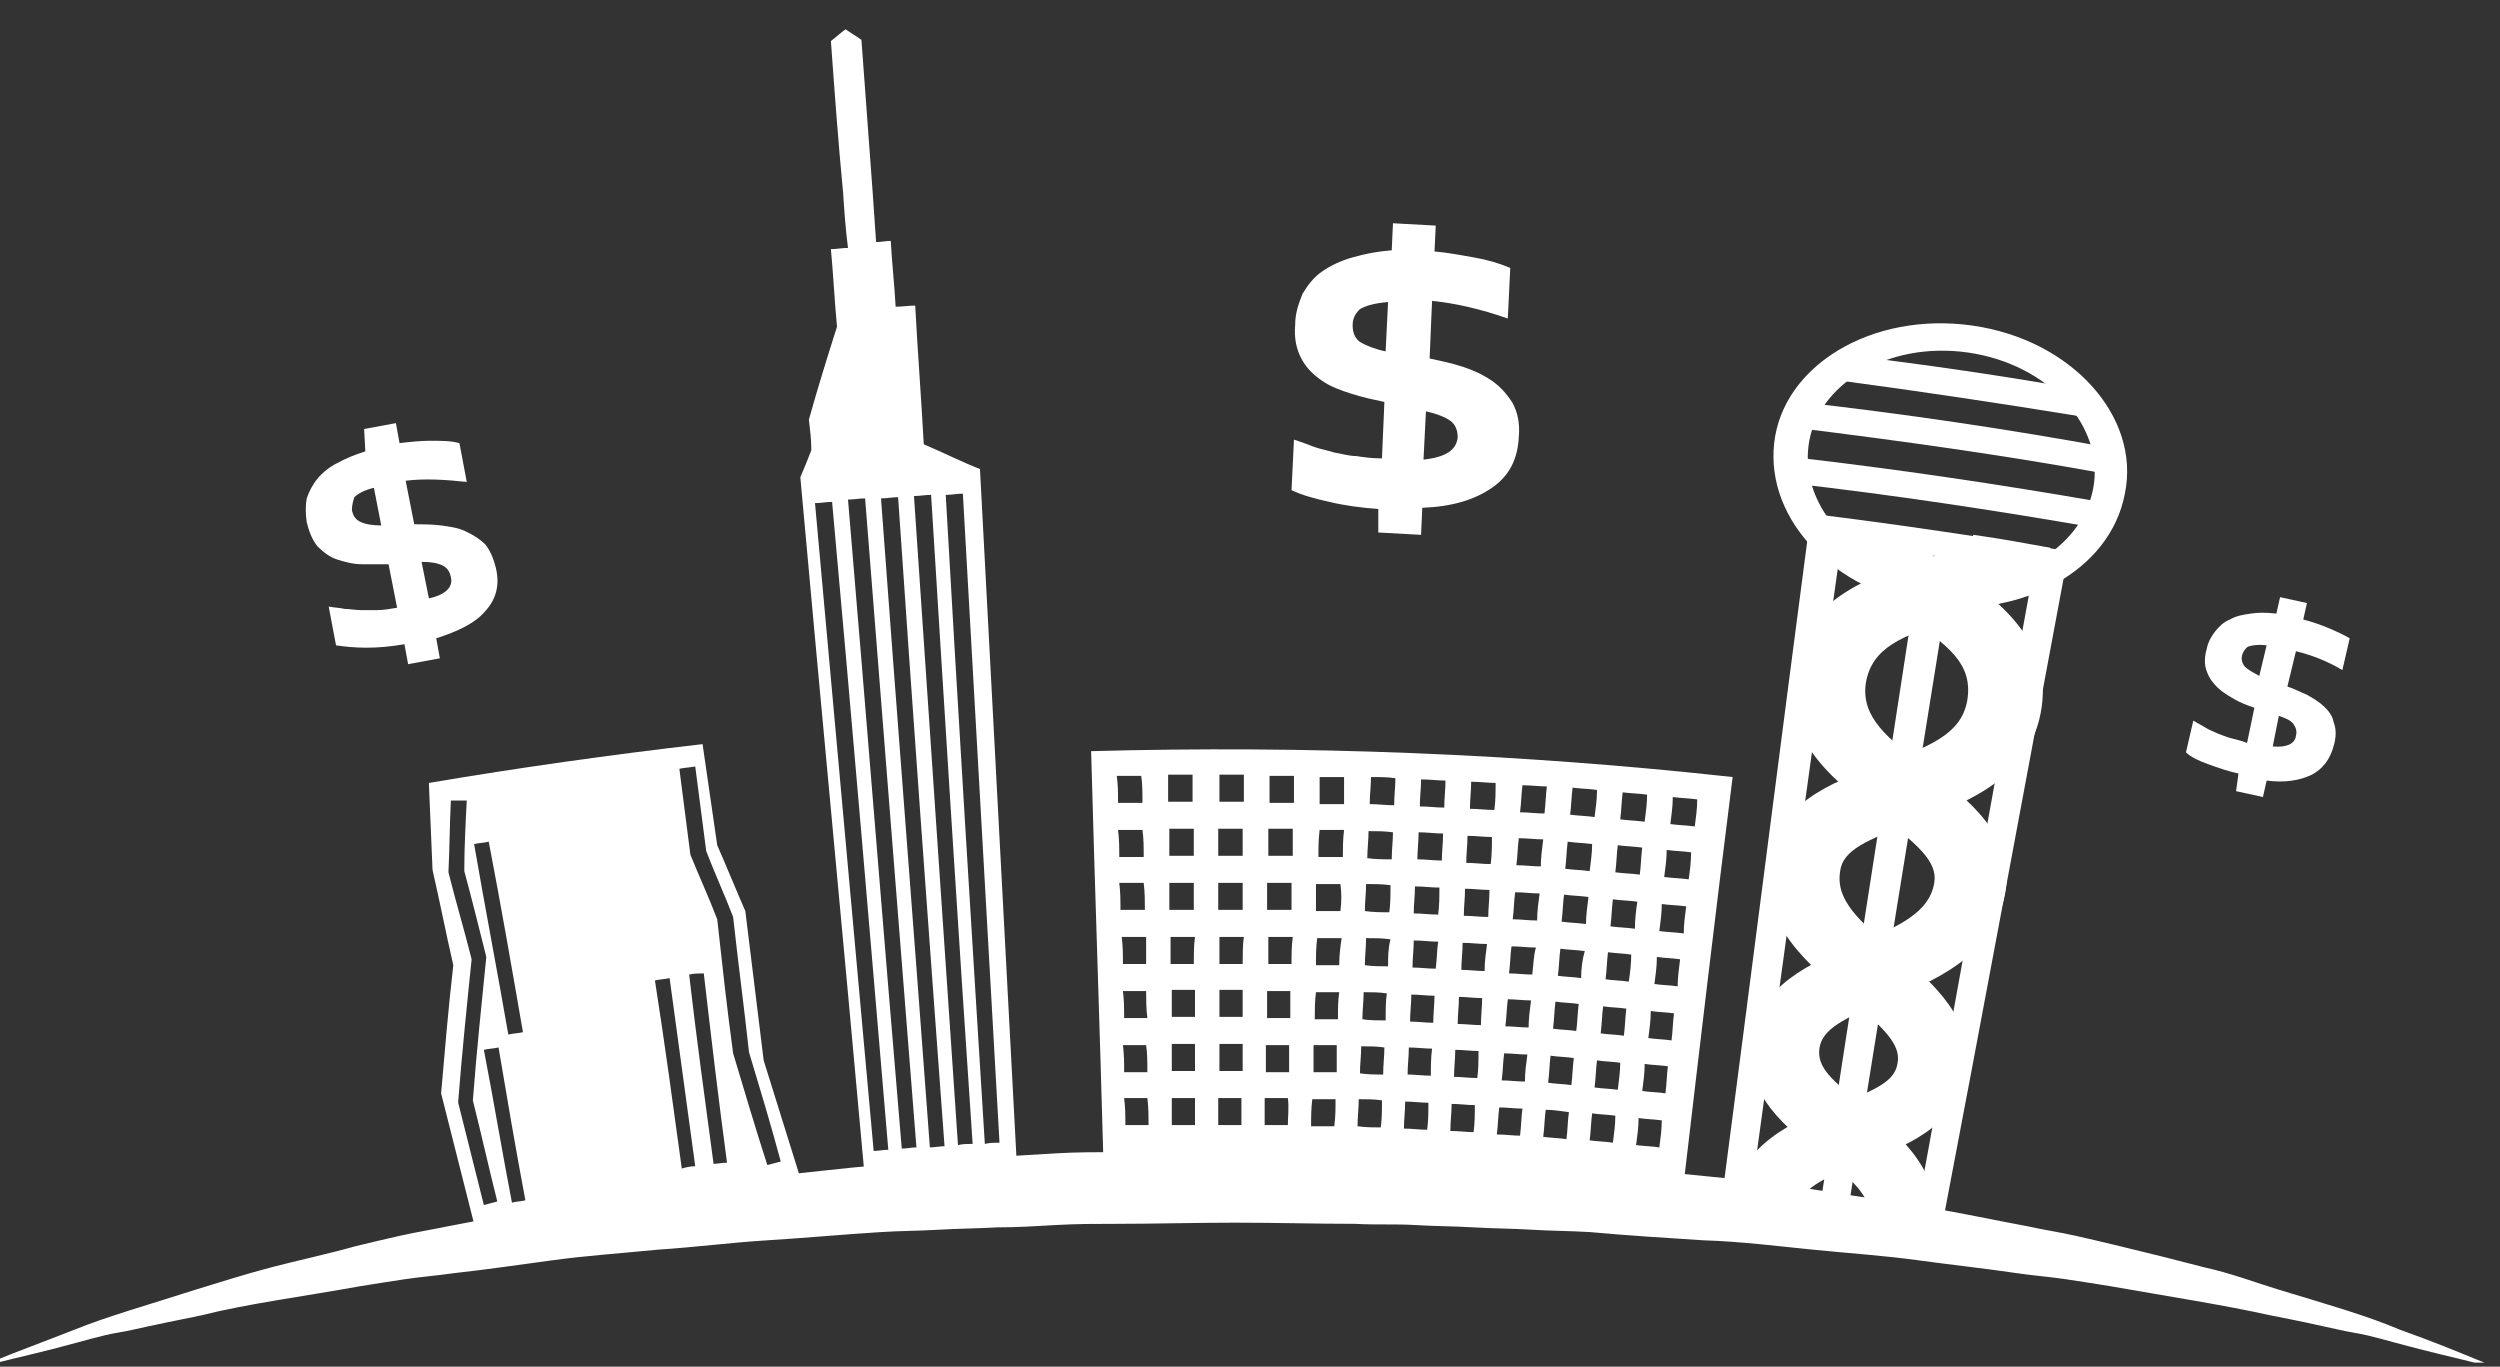 <svg width="75" height="41" viewBox="0 0 75 41" fill="none" xmlns="http://www.w3.org/2000/svg">
<rect x="0" y="0" width="75" height="41" fill="#333333" stroke="none"/>
<g clip-path="url(#clip0_601_8866)">
<path d="M22.91 31.812C22.727 30.331 22.544 28.849 22.36 27.332C22.067 26.662 21.811 26.027 21.517 25.357C21.371 24.334 21.224 23.347 21.077 22.324C18.328 22.641 15.579 23.029 12.866 23.488C12.903 24.37 12.94 25.216 12.976 26.098C13.196 27.05 13.379 28.003 13.599 28.955C13.453 30.225 13.343 31.53 13.233 32.8C13.563 34.105 13.893 35.41 14.223 36.715C17.485 36.116 20.747 35.657 24.01 35.34C23.643 34.176 23.277 32.976 22.91 31.812ZM15.762 36.01C15.616 36.045 15.469 36.045 15.359 36.08C15.066 34.564 14.809 33.012 14.516 31.495C14.662 31.459 14.809 31.459 14.956 31.424C15.212 32.941 15.469 34.458 15.762 36.01ZM14.589 28.708C14.443 30.154 14.296 31.565 14.186 33.012C14.443 34.035 14.662 35.022 14.919 36.045C14.772 36.08 14.662 36.116 14.516 36.151C14.259 35.128 14.003 34.105 13.746 33.082V33.047C13.856 31.636 14.003 30.19 14.149 28.779C13.929 27.897 13.673 27.05 13.453 26.169C13.489 25.463 13.489 24.722 13.526 24.017C13.673 24.017 13.819 24.017 14.003 24.017C13.966 24.722 13.929 25.428 13.929 26.133C14.149 26.945 14.369 27.826 14.589 28.708ZM15.689 30.966C15.542 31.001 15.396 31.001 15.249 31.036C14.919 29.131 14.552 27.227 14.223 25.322C14.369 25.287 14.516 25.287 14.662 25.251C15.029 27.156 15.359 29.061 15.689 30.966ZM20.857 34.987C20.711 34.987 20.564 35.022 20.454 35.057C20.198 33.188 19.941 31.283 19.648 29.414C19.794 29.378 19.941 29.378 20.088 29.343C20.344 31.213 20.601 33.117 20.857 34.987ZM21.811 34.881C21.664 34.881 21.517 34.916 21.407 34.916C21.151 33.012 20.894 31.142 20.674 29.237C20.821 29.202 20.967 29.202 21.114 29.202C21.334 31.107 21.554 32.976 21.811 34.881ZM21.994 31.601C21.811 30.26 21.664 28.92 21.517 27.579C21.261 26.909 20.967 26.274 20.711 25.639C20.601 24.793 20.491 23.911 20.381 23.064C20.527 23.029 20.674 23.029 20.857 22.994C20.967 23.84 21.077 24.687 21.187 25.534C21.444 26.204 21.737 26.839 21.994 27.509C22.14 28.849 22.324 30.225 22.47 31.565C22.8 32.659 23.13 33.752 23.423 34.846C23.277 34.881 23.167 34.916 23.02 34.952C22.654 33.823 22.324 32.694 21.994 31.601Z" fill="white"/>
<path d="M27.713 13.329C27.639 11.953 27.529 10.542 27.456 9.167C27.273 9.167 27.053 9.202 26.869 9.202C26.833 8.532 26.759 7.897 26.723 7.227C26.576 7.227 26.43 7.262 26.283 7.262C26.246 6.733 26.21 6.204 26.173 5.675C26.063 4.193 25.953 2.676 25.843 1.195C25.697 1.089 25.513 0.983 25.367 0.878C25.22 0.983 25.073 1.124 24.927 1.23C25.037 2.747 25.147 4.264 25.293 5.78C25.33 6.345 25.367 6.874 25.44 7.438C25.257 7.438 25.11 7.474 24.927 7.474C25 8.25 25.037 9.026 25.11 9.802C24.817 10.719 24.523 11.671 24.267 12.588C24.303 12.906 24.34 13.188 24.34 13.505C24.23 13.788 24.12 14.07 24.01 14.317C24.633 21.23 25.293 28.108 25.916 35.022C27.456 34.916 28.959 34.846 30.498 34.81C30.132 27.897 29.765 20.983 29.399 14.07C28.849 13.858 28.299 13.576 27.713 13.329ZM26.649 34.493C26.503 34.493 26.356 34.528 26.21 34.528C25.623 28.038 25.037 21.548 24.45 15.093C24.633 15.093 24.78 15.057 24.963 15.057C25.55 21.512 26.1 28.003 26.649 34.493ZM27.493 34.422C27.346 34.422 27.199 34.458 27.053 34.458C26.503 27.967 25.99 21.477 25.44 14.987C25.623 14.987 25.77 14.952 25.953 14.952C26.466 21.442 26.98 27.932 27.493 34.422ZM28.336 34.387C28.189 34.387 28.043 34.422 27.896 34.422C27.419 27.932 26.906 21.442 26.43 14.952C26.613 14.952 26.759 14.916 26.943 14.916C27.383 21.407 27.859 27.897 28.336 34.387ZM29.179 34.317C29.032 34.317 28.886 34.317 28.739 34.352C28.299 27.862 27.859 21.371 27.419 14.881C27.603 14.881 27.749 14.846 27.933 14.846C28.336 21.336 28.739 27.826 29.179 34.317ZM29.985 34.281C29.839 34.281 29.692 34.281 29.545 34.317C29.142 27.826 28.739 21.336 28.372 14.846C28.556 14.846 28.702 14.81 28.886 14.81C29.252 21.265 29.619 27.791 29.985 34.281Z" fill="white"/>
<path d="M32.734 22.535C32.844 26.627 32.991 30.683 33.101 34.775C38.893 34.599 44.721 34.846 50.513 35.481C50.989 31.424 51.466 27.368 51.979 23.311C45.564 22.606 39.149 22.359 32.734 22.535ZM34.457 33.752C34.237 33.752 34.017 33.752 33.761 33.752C33.761 33.47 33.761 33.223 33.724 32.941C33.944 32.941 34.201 32.941 34.421 32.941C34.457 33.223 34.457 33.505 34.457 33.752ZM34.421 32.165C34.201 32.165 33.944 32.165 33.724 32.165C33.724 31.883 33.724 31.636 33.688 31.354C33.907 31.354 34.164 31.354 34.384 31.354C34.421 31.601 34.421 31.883 34.421 32.165ZM34.421 30.542C34.201 30.542 33.944 30.542 33.724 30.542C33.724 30.26 33.724 30.013 33.688 29.731C33.907 29.731 34.164 29.731 34.384 29.731C34.384 29.978 34.384 30.26 34.421 30.542ZM34.384 28.92C34.164 28.92 33.907 28.92 33.688 28.92C33.688 28.638 33.688 28.391 33.651 28.108C33.907 28.108 34.127 28.108 34.384 28.108C34.384 28.391 34.384 28.638 34.384 28.92ZM34.347 27.297C34.091 27.297 33.871 27.297 33.614 27.297C33.614 27.015 33.614 26.768 33.578 26.486C33.834 26.486 34.054 26.486 34.311 26.486C34.347 26.768 34.347 27.05 34.347 27.297ZM34.311 25.71C34.054 25.71 33.834 25.71 33.578 25.71C33.578 25.428 33.578 25.181 33.541 24.899C33.797 24.899 34.017 24.899 34.274 24.899C34.311 25.146 34.311 25.428 34.311 25.71ZM34.274 24.087C34.017 24.087 33.797 24.087 33.541 24.087C33.541 23.805 33.541 23.558 33.504 23.276C33.761 23.276 34.017 23.276 34.237 23.276C34.274 23.523 34.274 23.805 34.274 24.087ZM35.85 33.752C35.63 33.752 35.41 33.752 35.154 33.752C35.154 33.47 35.154 33.223 35.154 32.941C35.374 32.941 35.63 32.941 35.85 32.941C35.85 33.188 35.85 33.47 35.85 33.752ZM35.85 32.13C35.63 32.13 35.374 32.13 35.154 32.13C35.154 31.848 35.154 31.601 35.154 31.318C35.374 31.318 35.63 31.318 35.85 31.318C35.85 31.601 35.85 31.848 35.85 32.13ZM35.85 30.507C35.63 30.507 35.374 30.507 35.154 30.507C35.154 30.225 35.154 29.978 35.154 29.696C35.374 29.696 35.63 29.696 35.85 29.696C35.85 29.978 35.85 30.26 35.85 30.507ZM35.814 28.92C35.594 28.92 35.337 28.92 35.117 28.92C35.117 28.638 35.117 28.391 35.117 28.108C35.374 28.108 35.594 28.108 35.85 28.108C35.814 28.355 35.814 28.638 35.814 28.92ZM35.814 27.297C35.557 27.297 35.337 27.297 35.08 27.297C35.08 27.015 35.08 26.768 35.08 26.486C35.337 26.486 35.557 26.486 35.814 26.486C35.814 26.733 35.814 27.015 35.814 27.297ZM35.814 25.675C35.557 25.675 35.337 25.675 35.08 25.675C35.08 25.392 35.08 25.146 35.08 24.863C35.337 24.863 35.557 24.863 35.814 24.863C35.814 25.146 35.814 25.392 35.814 25.675ZM35.777 24.052C35.52 24.052 35.3 24.052 35.044 24.052C35.044 23.77 35.044 23.523 35.044 23.241C35.3 23.241 35.557 23.241 35.777 23.241C35.777 23.523 35.777 23.805 35.777 24.052ZM37.243 33.752C37.023 33.752 36.803 33.752 36.547 33.752C36.547 33.47 36.547 33.223 36.547 32.941C36.767 32.941 37.023 32.941 37.243 32.941C37.243 33.188 37.243 33.47 37.243 33.752ZM37.28 32.13C37.06 32.13 36.803 32.13 36.583 32.13C36.583 31.848 36.583 31.601 36.583 31.318C36.803 31.318 37.06 31.318 37.28 31.318C37.28 31.601 37.28 31.848 37.28 32.13ZM37.28 30.507C37.06 30.507 36.803 30.507 36.583 30.507C36.583 30.225 36.583 29.978 36.583 29.696C36.803 29.696 37.06 29.696 37.28 29.696C37.28 29.978 37.28 30.26 37.28 30.507ZM37.28 28.92C37.06 28.92 36.803 28.92 36.583 28.92C36.583 28.638 36.583 28.391 36.583 28.108C36.84 28.108 37.06 28.108 37.316 28.108C37.28 28.355 37.28 28.638 37.28 28.92ZM37.28 27.297C37.023 27.297 36.803 27.297 36.547 27.297C36.547 27.015 36.547 26.768 36.547 26.486C36.803 26.486 37.023 26.486 37.28 26.486C37.28 26.733 37.28 27.015 37.28 27.297ZM37.28 25.675C37.023 25.675 36.803 25.675 36.547 25.675C36.547 25.392 36.547 25.146 36.547 24.863C36.803 24.863 37.023 24.863 37.28 24.863C37.28 25.146 37.28 25.392 37.28 25.675ZM37.316 24.052C37.06 24.052 36.84 24.052 36.583 24.052C36.583 23.77 36.583 23.523 36.583 23.241C36.84 23.241 37.096 23.241 37.316 23.241C37.316 23.523 37.316 23.805 37.316 24.052ZM38.636 33.752C38.416 33.752 38.196 33.752 37.94 33.752C37.94 33.47 37.94 33.223 37.94 32.941C38.16 32.941 38.416 32.941 38.636 32.941C38.673 33.223 38.636 33.505 38.636 33.752ZM38.673 32.165C38.453 32.165 38.196 32.165 37.976 32.165C37.976 31.883 37.976 31.636 37.976 31.354C38.196 31.354 38.453 31.354 38.673 31.354C38.673 31.601 38.673 31.883 38.673 32.165ZM38.709 30.542C38.489 30.542 38.233 30.542 38.013 30.542C38.013 30.26 38.013 30.013 38.013 29.731C38.233 29.731 38.489 29.731 38.709 29.731C38.709 29.978 38.709 30.26 38.709 30.542ZM38.746 28.92C38.526 28.92 38.27 28.92 38.05 28.92C38.05 28.638 38.05 28.391 38.05 28.108C38.306 28.108 38.526 28.108 38.783 28.108C38.746 28.391 38.746 28.638 38.746 28.92ZM38.746 27.297C38.489 27.297 38.27 27.297 38.013 27.297C38.013 27.015 38.013 26.768 38.013 26.486C38.27 26.486 38.489 26.486 38.746 26.486C38.746 26.768 38.746 27.015 38.746 27.297ZM38.783 25.675C38.526 25.675 38.306 25.675 38.05 25.675C38.05 25.392 38.05 25.146 38.05 24.863C38.306 24.863 38.526 24.863 38.783 24.863C38.783 25.146 38.783 25.428 38.783 25.675ZM38.819 24.087C38.563 24.087 38.343 24.087 38.086 24.087C38.086 23.805 38.086 23.558 38.086 23.276C38.343 23.276 38.599 23.276 38.819 23.276C38.819 23.523 38.819 23.805 38.819 24.087ZM40.029 33.788C39.809 33.788 39.589 33.788 39.333 33.788C39.333 33.505 39.333 33.258 39.369 32.976C39.589 32.976 39.846 32.976 40.066 32.976C40.066 33.258 40.066 33.505 40.029 33.788ZM40.102 32.165C39.883 32.165 39.626 32.165 39.406 32.165C39.406 31.883 39.406 31.636 39.406 31.354C39.626 31.354 39.883 31.354 40.102 31.354C40.102 31.636 40.102 31.918 40.102 32.165ZM40.139 30.578C39.919 30.578 39.663 30.578 39.443 30.578C39.443 30.296 39.443 30.049 39.479 29.766C39.699 29.766 39.956 29.766 40.176 29.766C40.139 30.013 40.139 30.296 40.139 30.578ZM40.176 28.955C39.956 28.955 39.699 28.955 39.479 28.955C39.479 28.673 39.479 28.426 39.516 28.144C39.773 28.144 39.992 28.144 40.249 28.144C40.212 28.391 40.176 28.673 40.176 28.955ZM40.212 27.332C39.956 27.332 39.736 27.332 39.479 27.332C39.479 27.05 39.479 26.803 39.479 26.521C39.736 26.521 39.956 26.521 40.212 26.521C40.249 26.803 40.249 27.05 40.212 27.332ZM40.286 25.71C40.029 25.71 39.809 25.71 39.553 25.71C39.553 25.428 39.553 25.181 39.589 24.899C39.846 24.899 40.066 24.899 40.322 24.899C40.286 25.181 40.286 25.463 40.286 25.71ZM40.322 24.123C40.066 24.123 39.846 24.123 39.589 24.123C39.589 23.84 39.589 23.593 39.589 23.311C39.846 23.311 40.102 23.311 40.322 23.311C40.322 23.558 40.322 23.84 40.322 24.123ZM41.422 33.823C41.202 33.823 40.982 33.823 40.726 33.788C40.726 33.505 40.762 33.258 40.762 32.976C40.982 32.976 41.239 32.976 41.459 33.011C41.459 33.294 41.459 33.576 41.422 33.823ZM41.495 32.236C41.275 32.236 41.019 32.236 40.799 32.2C40.799 31.918 40.836 31.671 40.836 31.389C41.056 31.389 41.312 31.389 41.532 31.424C41.532 31.671 41.495 31.953 41.495 32.236ZM41.569 30.613C41.349 30.613 41.092 30.613 40.872 30.578C40.872 30.296 40.909 30.049 40.909 29.766C41.129 29.766 41.385 29.766 41.605 29.802C41.569 30.049 41.569 30.331 41.569 30.613ZM41.642 28.99C41.422 28.99 41.166 28.99 40.946 28.955C40.946 28.673 40.982 28.426 40.982 28.144C41.239 28.144 41.459 28.144 41.715 28.179C41.642 28.461 41.642 28.708 41.642 28.99ZM41.679 27.368C41.422 27.368 41.202 27.368 40.946 27.332C40.946 27.05 40.982 26.803 40.982 26.521C41.239 26.521 41.459 26.521 41.715 26.556C41.715 26.839 41.715 27.121 41.679 27.368ZM41.752 25.78C41.495 25.78 41.275 25.78 41.019 25.745C41.019 25.463 41.056 25.216 41.056 24.934C41.312 24.934 41.532 24.934 41.789 24.969C41.789 25.216 41.752 25.498 41.752 25.78ZM41.825 24.158C41.569 24.158 41.349 24.123 41.092 24.123C41.092 23.84 41.129 23.593 41.129 23.311C41.385 23.311 41.642 23.311 41.862 23.347C41.862 23.593 41.825 23.876 41.825 24.158ZM42.815 33.893C42.595 33.893 42.375 33.858 42.118 33.858C42.118 33.576 42.155 33.329 42.155 33.047C42.375 33.047 42.632 33.082 42.852 33.082C42.852 33.364 42.852 33.611 42.815 33.893ZM42.925 32.271C42.705 32.271 42.448 32.236 42.228 32.236C42.228 31.953 42.265 31.706 42.265 31.424C42.485 31.424 42.742 31.459 42.962 31.459C42.925 31.742 42.925 32.024 42.925 32.271ZM42.998 30.683C42.778 30.683 42.522 30.648 42.302 30.648C42.302 30.366 42.339 30.119 42.339 29.837C42.558 29.837 42.815 29.872 43.035 29.872C43.035 30.119 42.998 30.401 42.998 30.683ZM43.072 29.061C42.852 29.061 42.595 29.026 42.375 29.026C42.375 28.743 42.412 28.497 42.412 28.214C42.668 28.214 42.888 28.25 43.145 28.25C43.108 28.497 43.108 28.779 43.072 29.061ZM43.145 27.438C42.888 27.438 42.668 27.403 42.412 27.403C42.412 27.121 42.449 26.874 42.449 26.592C42.705 26.592 42.925 26.627 43.182 26.627C43.182 26.909 43.182 27.156 43.145 27.438ZM43.255 25.816C42.998 25.816 42.778 25.78 42.522 25.78C42.522 25.498 42.558 25.251 42.558 24.969C42.815 24.969 43.035 25.005 43.292 25.005C43.292 25.287 43.255 25.569 43.255 25.816ZM43.328 24.228C43.072 24.228 42.852 24.193 42.595 24.193C42.595 23.911 42.632 23.664 42.632 23.382C42.888 23.382 43.145 23.417 43.365 23.417C43.365 23.664 43.328 23.946 43.328 24.228ZM44.208 33.964C43.988 33.964 43.768 33.929 43.511 33.929C43.511 33.646 43.548 33.4 43.548 33.117C43.768 33.117 44.025 33.153 44.245 33.153C44.245 33.435 44.245 33.682 44.208 33.964ZM44.318 32.341C44.098 32.341 43.841 32.306 43.621 32.306C43.621 32.024 43.658 31.777 43.658 31.495C43.878 31.495 44.135 31.53 44.355 31.53C44.355 31.812 44.355 32.094 44.318 32.341ZM44.428 30.754C44.208 30.754 43.951 30.719 43.731 30.719C43.731 30.437 43.768 30.19 43.768 29.907C43.988 29.907 44.245 29.943 44.465 29.943C44.465 30.19 44.428 30.472 44.428 30.754ZM44.538 29.131C44.318 29.131 44.061 29.096 43.841 29.096C43.841 28.814 43.878 28.567 43.878 28.285C44.135 28.285 44.355 28.32 44.611 28.32C44.575 28.602 44.538 28.849 44.538 29.131ZM44.648 27.509C44.391 27.509 44.171 27.474 43.915 27.474C43.915 27.191 43.951 26.945 43.951 26.662C44.208 26.662 44.428 26.698 44.684 26.698C44.684 26.98 44.648 27.262 44.648 27.509ZM44.721 25.922C44.465 25.922 44.245 25.886 43.988 25.886C43.988 25.604 44.025 25.357 44.025 25.075C44.281 25.075 44.501 25.11 44.758 25.11C44.758 25.357 44.758 25.639 44.721 25.922ZM44.831 24.299C44.575 24.299 44.355 24.264 44.098 24.264C44.098 23.982 44.135 23.735 44.135 23.452C44.391 23.452 44.648 23.488 44.868 23.488C44.868 23.77 44.868 24.017 44.831 24.299ZM45.601 34.07C45.381 34.07 45.161 34.034 44.904 34.034C44.941 33.752 44.941 33.505 44.978 33.223C45.198 33.223 45.454 33.258 45.674 33.258C45.638 33.505 45.638 33.788 45.601 34.07ZM45.748 32.447C45.528 32.447 45.271 32.412 45.051 32.412C45.088 32.13 45.088 31.883 45.124 31.601C45.344 31.601 45.601 31.636 45.821 31.636C45.784 31.918 45.748 32.165 45.748 32.447ZM45.858 30.825C45.638 30.825 45.381 30.789 45.161 30.789C45.198 30.507 45.198 30.26 45.234 29.978C45.454 29.978 45.711 30.013 45.931 30.013C45.894 30.296 45.858 30.578 45.858 30.825ZM45.968 29.237C45.748 29.237 45.491 29.202 45.271 29.202C45.308 28.92 45.308 28.673 45.344 28.391C45.601 28.391 45.821 28.426 46.078 28.426C46.004 28.673 46.004 28.955 45.968 29.237ZM46.114 27.615C45.858 27.615 45.638 27.579 45.381 27.579C45.418 27.297 45.418 27.05 45.454 26.768C45.711 26.768 45.931 26.803 46.188 26.803C46.151 27.086 46.114 27.332 46.114 27.615ZM46.224 25.992C45.968 25.992 45.748 25.957 45.491 25.957C45.528 25.675 45.528 25.428 45.564 25.146C45.821 25.146 46.041 25.181 46.297 25.181C46.261 25.463 46.224 25.745 46.224 25.992ZM46.334 24.405C46.078 24.405 45.858 24.369 45.601 24.369C45.638 24.087 45.638 23.84 45.674 23.558C45.931 23.558 46.188 23.593 46.407 23.593C46.371 23.84 46.371 24.123 46.334 24.405ZM46.994 34.175C46.774 34.14 46.554 34.14 46.297 34.105C46.334 33.823 46.334 33.576 46.371 33.294C46.591 33.294 46.811 33.329 47.067 33.364C47.031 33.611 47.031 33.893 46.994 34.175ZM47.141 32.553C46.921 32.518 46.664 32.518 46.444 32.482C46.481 32.2 46.481 31.953 46.517 31.671C46.737 31.706 46.994 31.706 47.214 31.742C47.177 32.024 47.177 32.271 47.141 32.553ZM47.287 30.93C47.067 30.895 46.811 30.895 46.591 30.86C46.627 30.578 46.627 30.331 46.664 30.049C46.884 30.084 47.141 30.084 47.361 30.119C47.324 30.401 47.324 30.683 47.287 30.93ZM47.434 29.343C47.214 29.308 46.957 29.308 46.737 29.273C46.774 28.99 46.774 28.743 46.811 28.461C47.067 28.497 47.287 28.497 47.544 28.532C47.47 28.779 47.434 29.061 47.434 29.343ZM47.58 27.721C47.324 27.685 47.104 27.685 46.847 27.65C46.884 27.368 46.884 27.121 46.921 26.839C47.177 26.874 47.397 26.874 47.654 26.909C47.617 27.191 47.58 27.474 47.58 27.721ZM47.69 26.133C47.434 26.098 47.214 26.098 46.957 26.063C46.994 25.78 46.994 25.534 47.031 25.251C47.287 25.287 47.507 25.287 47.764 25.322C47.764 25.569 47.727 25.851 47.69 26.133ZM47.837 24.511C47.58 24.475 47.361 24.475 47.104 24.44C47.141 24.158 47.141 23.911 47.177 23.629C47.434 23.664 47.69 23.664 47.91 23.699C47.91 23.982 47.874 24.229 47.837 24.511ZM48.387 34.281C48.167 34.246 47.947 34.246 47.69 34.211C47.727 33.929 47.727 33.682 47.764 33.4C47.984 33.435 48.204 33.435 48.46 33.47C48.46 33.752 48.423 33.999 48.387 34.281ZM48.533 32.694C48.313 32.659 48.057 32.659 47.837 32.623C47.874 32.341 47.874 32.094 47.91 31.812C48.13 31.848 48.387 31.848 48.607 31.883C48.607 32.13 48.57 32.412 48.533 32.694ZM48.717 31.072C48.497 31.036 48.24 31.036 48.02 31.001C48.057 30.719 48.057 30.472 48.094 30.19C48.314 30.225 48.57 30.225 48.79 30.26C48.753 30.542 48.753 30.789 48.717 31.072ZM48.863 29.449C48.644 29.414 48.387 29.414 48.167 29.378C48.204 29.096 48.204 28.849 48.24 28.567C48.497 28.602 48.717 28.602 48.937 28.638C48.937 28.92 48.9 29.202 48.863 29.449ZM49.047 27.862C48.79 27.826 48.57 27.826 48.314 27.791C48.35 27.509 48.35 27.262 48.387 26.98C48.644 27.015 48.863 27.015 49.12 27.05C49.083 27.297 49.047 27.579 49.047 27.862ZM49.193 26.239C48.937 26.204 48.717 26.204 48.46 26.169C48.497 25.886 48.497 25.639 48.533 25.357C48.79 25.392 49.01 25.392 49.267 25.428C49.23 25.71 49.23 25.992 49.193 26.239ZM49.34 24.652C49.083 24.616 48.863 24.616 48.607 24.581C48.644 24.299 48.644 24.052 48.68 23.77C48.937 23.805 49.193 23.805 49.413 23.84C49.413 24.087 49.377 24.369 49.34 24.652ZM49.78 34.422C49.56 34.387 49.34 34.387 49.083 34.352C49.12 34.07 49.157 33.823 49.157 33.541C49.377 33.576 49.596 33.576 49.853 33.611C49.853 33.893 49.816 34.14 49.78 34.422ZM49.963 32.8C49.743 32.765 49.487 32.765 49.267 32.729C49.303 32.447 49.34 32.2 49.34 31.918C49.56 31.953 49.816 31.953 50.036 31.989C50 32.271 50 32.553 49.963 32.8ZM50.146 31.213C49.926 31.177 49.67 31.177 49.45 31.142C49.487 30.86 49.523 30.613 49.523 30.331C49.743 30.366 50 30.366 50.22 30.401C50.183 30.683 50.183 30.93 50.146 31.213ZM50.33 29.59C50.11 29.555 49.853 29.555 49.633 29.52C49.67 29.237 49.706 28.99 49.706 28.708C49.926 28.743 50.183 28.743 50.403 28.779C50.366 29.061 50.33 29.343 50.33 29.59ZM50.513 28.003C50.256 27.967 50.036 27.967 49.78 27.932C49.816 27.65 49.853 27.403 49.853 27.121C50.11 27.156 50.33 27.156 50.586 27.191C50.55 27.474 50.513 27.721 50.513 28.003ZM50.66 26.38C50.403 26.345 50.183 26.345 49.926 26.31C49.963 26.027 50 25.78 50 25.498C50.256 25.534 50.476 25.534 50.733 25.569C50.733 25.851 50.696 26.133 50.66 26.38ZM50.843 24.793C50.586 24.758 50.366 24.758 50.11 24.722C50.146 24.44 50.183 24.193 50.183 23.911C50.44 23.946 50.66 23.946 50.916 23.982C50.916 24.264 50.88 24.511 50.843 24.793Z" fill="white"/>
<path d="M58.174 37.244C56.012 36.856 53.812 36.539 51.613 36.292C52.529 29.308 53.409 22.359 54.325 15.41C56.928 15.728 59.494 16.116 62.06 16.539C60.777 23.417 59.494 30.331 58.174 37.244ZM52.566 35.587C54.215 35.798 55.865 36.045 57.514 36.327C58.688 29.943 59.824 23.523 60.997 17.139C59.091 16.821 57.148 16.539 55.242 16.292C54.325 22.712 53.446 29.167 52.566 35.587Z" fill="white"/>
<path d="M58.028 37.068C57.368 36.962 56.745 36.856 56.085 36.751C56.231 35.974 55.645 35.445 54.655 34.669C53.629 33.858 52.309 32.87 52.529 31.213C52.749 29.59 54.325 28.885 55.608 28.355C57.001 27.791 57.881 27.368 58.028 26.486C58.138 25.851 57.514 25.322 56.451 24.511C55.205 23.558 53.482 22.324 53.739 20.207C54.032 17.985 56.158 17.28 57.588 16.821C58.541 16.539 59.127 16.327 59.201 16.045C59.971 16.151 60.74 16.292 61.51 16.433C61.254 17.809 59.714 18.267 58.504 18.62C57.038 19.079 56.158 19.431 55.975 20.489C55.828 21.512 56.598 22.147 57.881 23.1C59.054 23.982 60.484 25.11 60.154 26.803C59.787 28.744 57.954 29.449 56.525 30.049C55.352 30.542 54.655 30.86 54.582 31.459C54.509 32.024 54.949 32.412 55.938 33.188C57.001 34.07 58.394 35.234 58.028 37.068Z" fill="white"/>
<path d="M53.849 36.433C53.189 36.327 52.529 36.257 51.906 36.186C52.162 34.317 53.849 33.611 55.095 33.153C56.268 32.694 56.854 32.447 56.928 31.883C57.038 31.318 56.451 30.789 55.498 29.978C54.325 28.99 52.785 27.791 53.042 25.851C53.262 24.158 54.948 23.452 56.378 22.959C57.881 22.394 58.834 22.041 59.017 21.019C59.2 19.925 58.467 19.361 57.184 18.514C56.158 17.809 54.802 16.962 54.985 15.551C55.755 15.657 56.525 15.763 57.294 15.869C57.258 16.186 57.771 16.539 58.577 17.068C59.824 17.915 61.657 19.22 61.217 21.407C60.813 23.488 58.761 24.158 57.294 24.722C56.048 25.181 55.278 25.498 55.205 26.133C55.058 27.015 55.791 27.65 56.928 28.602C57.991 29.484 59.274 30.613 58.98 32.2C58.651 33.858 57.111 34.387 55.901 34.881C54.692 35.34 53.959 35.657 53.849 36.433Z" fill="white"/>
<path d="M57.844 18.162C55.058 17.738 52.969 15.622 53.225 13.294C53.482 10.966 56.158 9.343 59.164 9.766C62.17 10.19 64.222 12.518 63.746 14.81C63.306 17.139 60.63 18.549 57.844 18.162ZM59.054 10.578C56.635 10.225 54.472 11.53 54.252 13.4C54.032 15.269 55.718 17.033 57.991 17.386C60.264 17.703 62.426 16.539 62.793 14.669C63.159 12.8 61.473 10.93 59.054 10.578Z" fill="white"/>
<path d="M62.353 12.482C59.97 12.094 57.624 11.742 55.242 11.424C55.278 11.177 55.315 10.895 55.352 10.648C57.734 10.93 60.154 11.283 62.536 11.706C62.426 11.953 62.39 12.235 62.353 12.482Z" fill="white"/>
<path d="M63.159 14.21C60.08 13.646 57.001 13.223 53.885 12.835C53.922 12.588 53.959 12.306 53.995 12.059C57.111 12.412 60.227 12.87 63.306 13.435C63.269 13.681 63.196 13.964 63.159 14.21Z" fill="white"/>
<path d="M62.866 15.833C59.824 15.304 56.781 14.845 53.702 14.493C53.739 14.246 53.776 13.964 53.812 13.717C56.891 14.07 59.971 14.528 63.013 15.057C62.94 15.339 62.903 15.586 62.866 15.833Z" fill="white"/>
<path d="M55.462 36.186C55.169 36.151 54.912 36.116 54.619 36.08C55.572 29.837 56.562 23.629 57.514 17.385C57.844 17.421 58.138 17.491 58.468 17.526C57.478 23.735 56.452 29.978 55.462 36.186Z" fill="white"/>
<path d="M-0.843 41.089C-0.843 41.089 -0.55 40.983 -0.037 40.772C0.476 40.56 1.246 40.278 2.236 39.89C3.189 39.502 4.435 39.149 5.865 38.691C6.561 38.479 7.331 38.232 8.138 38.02C8.944 37.809 9.787 37.632 10.667 37.386C11.107 37.28 11.547 37.174 12.023 37.068C12.5 36.962 12.94 36.892 13.453 36.786C14.406 36.609 15.396 36.398 16.422 36.221C17.448 36.045 18.512 35.904 19.575 35.728C20.674 35.551 21.774 35.41 22.91 35.304C24.047 35.199 25.183 35.057 26.356 34.952C27.529 34.846 28.702 34.775 29.912 34.705C30.498 34.669 31.122 34.634 31.708 34.599C32.295 34.564 32.918 34.564 33.504 34.564C34.714 34.528 35.924 34.528 37.133 34.493C38.343 34.528 39.553 34.528 40.762 34.564C41.349 34.564 41.972 34.564 42.559 34.599C43.145 34.634 43.768 34.669 44.355 34.705C45.564 34.775 46.737 34.846 47.91 34.952C49.083 35.057 50.22 35.199 51.356 35.304C52.492 35.41 53.592 35.551 54.692 35.728C55.755 35.904 56.818 36.045 57.844 36.221C58.871 36.398 59.861 36.609 60.814 36.786C61.29 36.892 61.767 36.962 62.243 37.068C62.72 37.174 63.16 37.28 63.599 37.386C64.479 37.597 65.322 37.809 66.129 38.02C66.935 38.197 67.668 38.479 68.365 38.691C69.758 39.114 71.004 39.467 71.994 39.89C72.984 40.243 73.754 40.56 74.267 40.772C74.78 40.983 75.073 41.089 75.073 41.089C75.073 41.089 74.78 41.019 74.23 40.877C73.68 40.736 72.874 40.56 71.847 40.278C71.591 40.207 71.334 40.137 71.041 40.066C70.748 39.996 70.454 39.96 70.161 39.89C69.538 39.749 68.878 39.608 68.145 39.467C66.715 39.149 65.103 38.902 63.306 38.585C62.866 38.514 62.426 38.444 61.95 38.373C61.473 38.303 60.997 38.267 60.52 38.197C59.567 38.056 58.578 37.95 57.551 37.809C56.525 37.668 55.462 37.597 54.399 37.491C53.336 37.386 52.236 37.244 51.099 37.209C50 37.139 48.864 37.068 47.691 36.962C47.104 36.927 46.517 36.927 45.968 36.892C45.381 36.856 44.795 36.856 44.208 36.821C43.621 36.786 43.035 36.786 42.449 36.751C41.862 36.715 41.276 36.751 40.652 36.715C39.479 36.715 38.27 36.68 37.06 36.68C35.85 36.68 34.677 36.715 33.468 36.715C32.881 36.715 32.295 36.715 31.671 36.751C31.085 36.786 30.498 36.821 29.912 36.821C29.325 36.856 28.739 36.856 28.152 36.892C27.566 36.927 26.979 36.927 26.43 36.962C25.293 37.033 24.157 37.139 23.02 37.209C21.884 37.28 20.821 37.421 19.721 37.491C18.658 37.597 17.595 37.668 16.569 37.809C15.542 37.95 14.553 38.091 13.6 38.197C13.123 38.267 12.646 38.303 12.17 38.373C11.693 38.444 11.254 38.514 10.814 38.585C9.054 38.902 7.405 39.114 6.012 39.467C5.315 39.608 4.619 39.749 3.995 39.89C3.702 39.96 3.372 39.996 3.116 40.066C2.822 40.137 2.566 40.207 2.309 40.278C1.283 40.56 0.476 40.736 -0.073 40.877C-0.55 41.019 -0.843 41.089 -0.843 41.089Z" fill="white"/>
<path d="M12.133 19.326C11.73 19.396 11.364 19.431 10.997 19.431C10.63 19.431 10.337 19.396 10.081 19.361L9.861 18.197C10.044 18.232 10.191 18.232 10.337 18.267C10.484 18.267 10.667 18.303 10.814 18.303C10.96 18.303 11.144 18.303 11.327 18.303C11.51 18.303 11.694 18.267 11.913 18.232L11.657 16.927C11.4 16.927 11.144 16.927 10.85 16.927C10.594 16.927 10.337 16.856 10.117 16.786C9.897 16.715 9.714 16.574 9.531 16.398C9.384 16.221 9.274 15.975 9.201 15.657C9.164 15.41 9.164 15.163 9.201 14.952C9.274 14.74 9.384 14.528 9.531 14.352C9.677 14.176 9.897 13.999 10.117 13.893C10.374 13.752 10.63 13.646 10.96 13.541L10.924 12.87L11.877 12.694L11.987 13.294C12.28 13.258 12.61 13.223 12.903 13.223C13.233 13.223 13.526 13.223 13.783 13.294L14.003 14.458C13.343 14.387 12.72 14.352 12.17 14.422L12.427 15.728C12.683 15.728 12.94 15.728 13.233 15.763C13.49 15.798 13.746 15.833 13.966 15.939C14.186 16.045 14.37 16.151 14.553 16.327C14.699 16.504 14.809 16.75 14.883 17.068C14.993 17.562 14.883 17.985 14.553 18.338C14.259 18.691 13.746 18.938 13.086 19.149L13.196 19.749L12.243 19.925L12.133 19.326ZM10.557 15.304C10.594 15.481 10.667 15.586 10.814 15.657C10.96 15.728 11.18 15.763 11.437 15.763L11.217 14.634C10.924 14.705 10.74 14.81 10.63 14.916C10.594 15.022 10.557 15.163 10.557 15.304ZM13.526 17.315C13.49 17.139 13.416 17.033 13.27 16.962C13.123 16.892 12.94 16.856 12.647 16.856L12.867 17.95C13.38 17.844 13.6 17.597 13.526 17.315Z" fill="white"/>
<path d="M41.349 15.269C40.836 15.234 40.322 15.163 39.883 15.057C39.406 14.952 39.039 14.846 38.746 14.705L38.819 13.188C39.039 13.258 39.223 13.329 39.406 13.4C39.589 13.47 39.809 13.505 40.029 13.576C40.249 13.611 40.469 13.682 40.689 13.682C40.909 13.717 41.165 13.752 41.459 13.752L41.532 12.059C41.202 11.989 40.872 11.918 40.542 11.812C40.212 11.706 39.919 11.601 39.663 11.424C39.406 11.248 39.186 11.036 39.039 10.754C38.893 10.472 38.819 10.154 38.856 9.731C38.856 9.378 38.966 9.096 39.076 8.814C39.223 8.567 39.406 8.32 39.663 8.144C39.919 7.967 40.212 7.826 40.579 7.721C40.946 7.615 41.312 7.544 41.752 7.509L41.789 6.698L43.072 6.768L43.035 7.544C43.438 7.579 43.805 7.65 44.208 7.721C44.611 7.791 44.978 7.897 45.308 8.038L45.234 9.555C44.428 9.273 43.658 9.096 42.962 9.026L42.888 10.754C43.218 10.825 43.548 10.895 43.878 11.001C44.208 11.107 44.501 11.248 44.758 11.424C45.014 11.601 45.198 11.812 45.381 12.095C45.528 12.377 45.601 12.694 45.564 13.117C45.528 13.788 45.271 14.281 44.758 14.634C44.245 14.987 43.585 15.198 42.668 15.234L42.632 16.045L41.349 15.975V15.269ZM40.579 9.766C40.579 9.978 40.652 10.154 40.799 10.26C40.982 10.366 41.239 10.472 41.569 10.542L41.642 9.061C41.239 9.096 40.982 9.167 40.799 9.273C40.652 9.414 40.579 9.555 40.579 9.766ZM43.731 13.117C43.731 12.906 43.658 12.729 43.511 12.624C43.365 12.518 43.108 12.412 42.778 12.341L42.705 13.788C43.365 13.717 43.695 13.505 43.731 13.117Z" fill="white"/>
<path d="M67.155 23.206C66.825 23.135 66.532 23.029 66.239 22.923C65.946 22.817 65.726 22.712 65.579 22.571L65.799 21.618C65.909 21.689 66.056 21.759 66.166 21.83C66.276 21.9 66.386 21.936 66.532 22.006C66.642 22.041 66.789 22.112 66.935 22.147C67.082 22.183 67.229 22.218 67.412 22.288L67.632 21.23C67.412 21.16 67.229 21.089 67.045 20.983C66.862 20.878 66.679 20.772 66.532 20.631C66.386 20.489 66.276 20.348 66.202 20.137C66.129 19.96 66.129 19.713 66.202 19.467C66.239 19.255 66.349 19.079 66.459 18.938C66.569 18.796 66.716 18.655 66.899 18.585C67.082 18.479 67.265 18.444 67.522 18.408C67.742 18.373 67.999 18.373 68.292 18.408L68.402 17.915L69.208 18.091L69.098 18.585C69.355 18.655 69.575 18.726 69.831 18.832C70.088 18.938 70.308 19.043 70.491 19.149L70.271 20.102C69.795 19.819 69.318 19.643 68.878 19.537L68.622 20.595C68.842 20.666 69.025 20.772 69.208 20.842C69.391 20.948 69.575 21.054 69.721 21.195C69.868 21.336 69.978 21.477 70.015 21.689C70.088 21.865 70.088 22.112 70.015 22.359C69.905 22.782 69.685 23.064 69.355 23.241C68.988 23.417 68.548 23.488 67.999 23.417L67.888 23.911L67.082 23.735L67.155 23.206ZM67.265 19.643C67.229 19.784 67.265 19.89 67.339 19.996C67.449 20.102 67.595 20.172 67.778 20.278L67.999 19.361C67.742 19.326 67.559 19.361 67.449 19.396C67.375 19.431 67.302 19.537 67.265 19.643ZM68.878 22.077C68.915 21.936 68.878 21.83 68.805 21.724C68.732 21.618 68.585 21.548 68.365 21.477L68.182 22.394C68.585 22.43 68.842 22.324 68.878 22.077Z" fill="white"/>
</g>
<defs>
<clipPath id="clip0_601_8866">
<rect width="75" height="40" fill="white" transform="translate(0 0.878)"/>
</clipPath>
</defs>
</svg>
